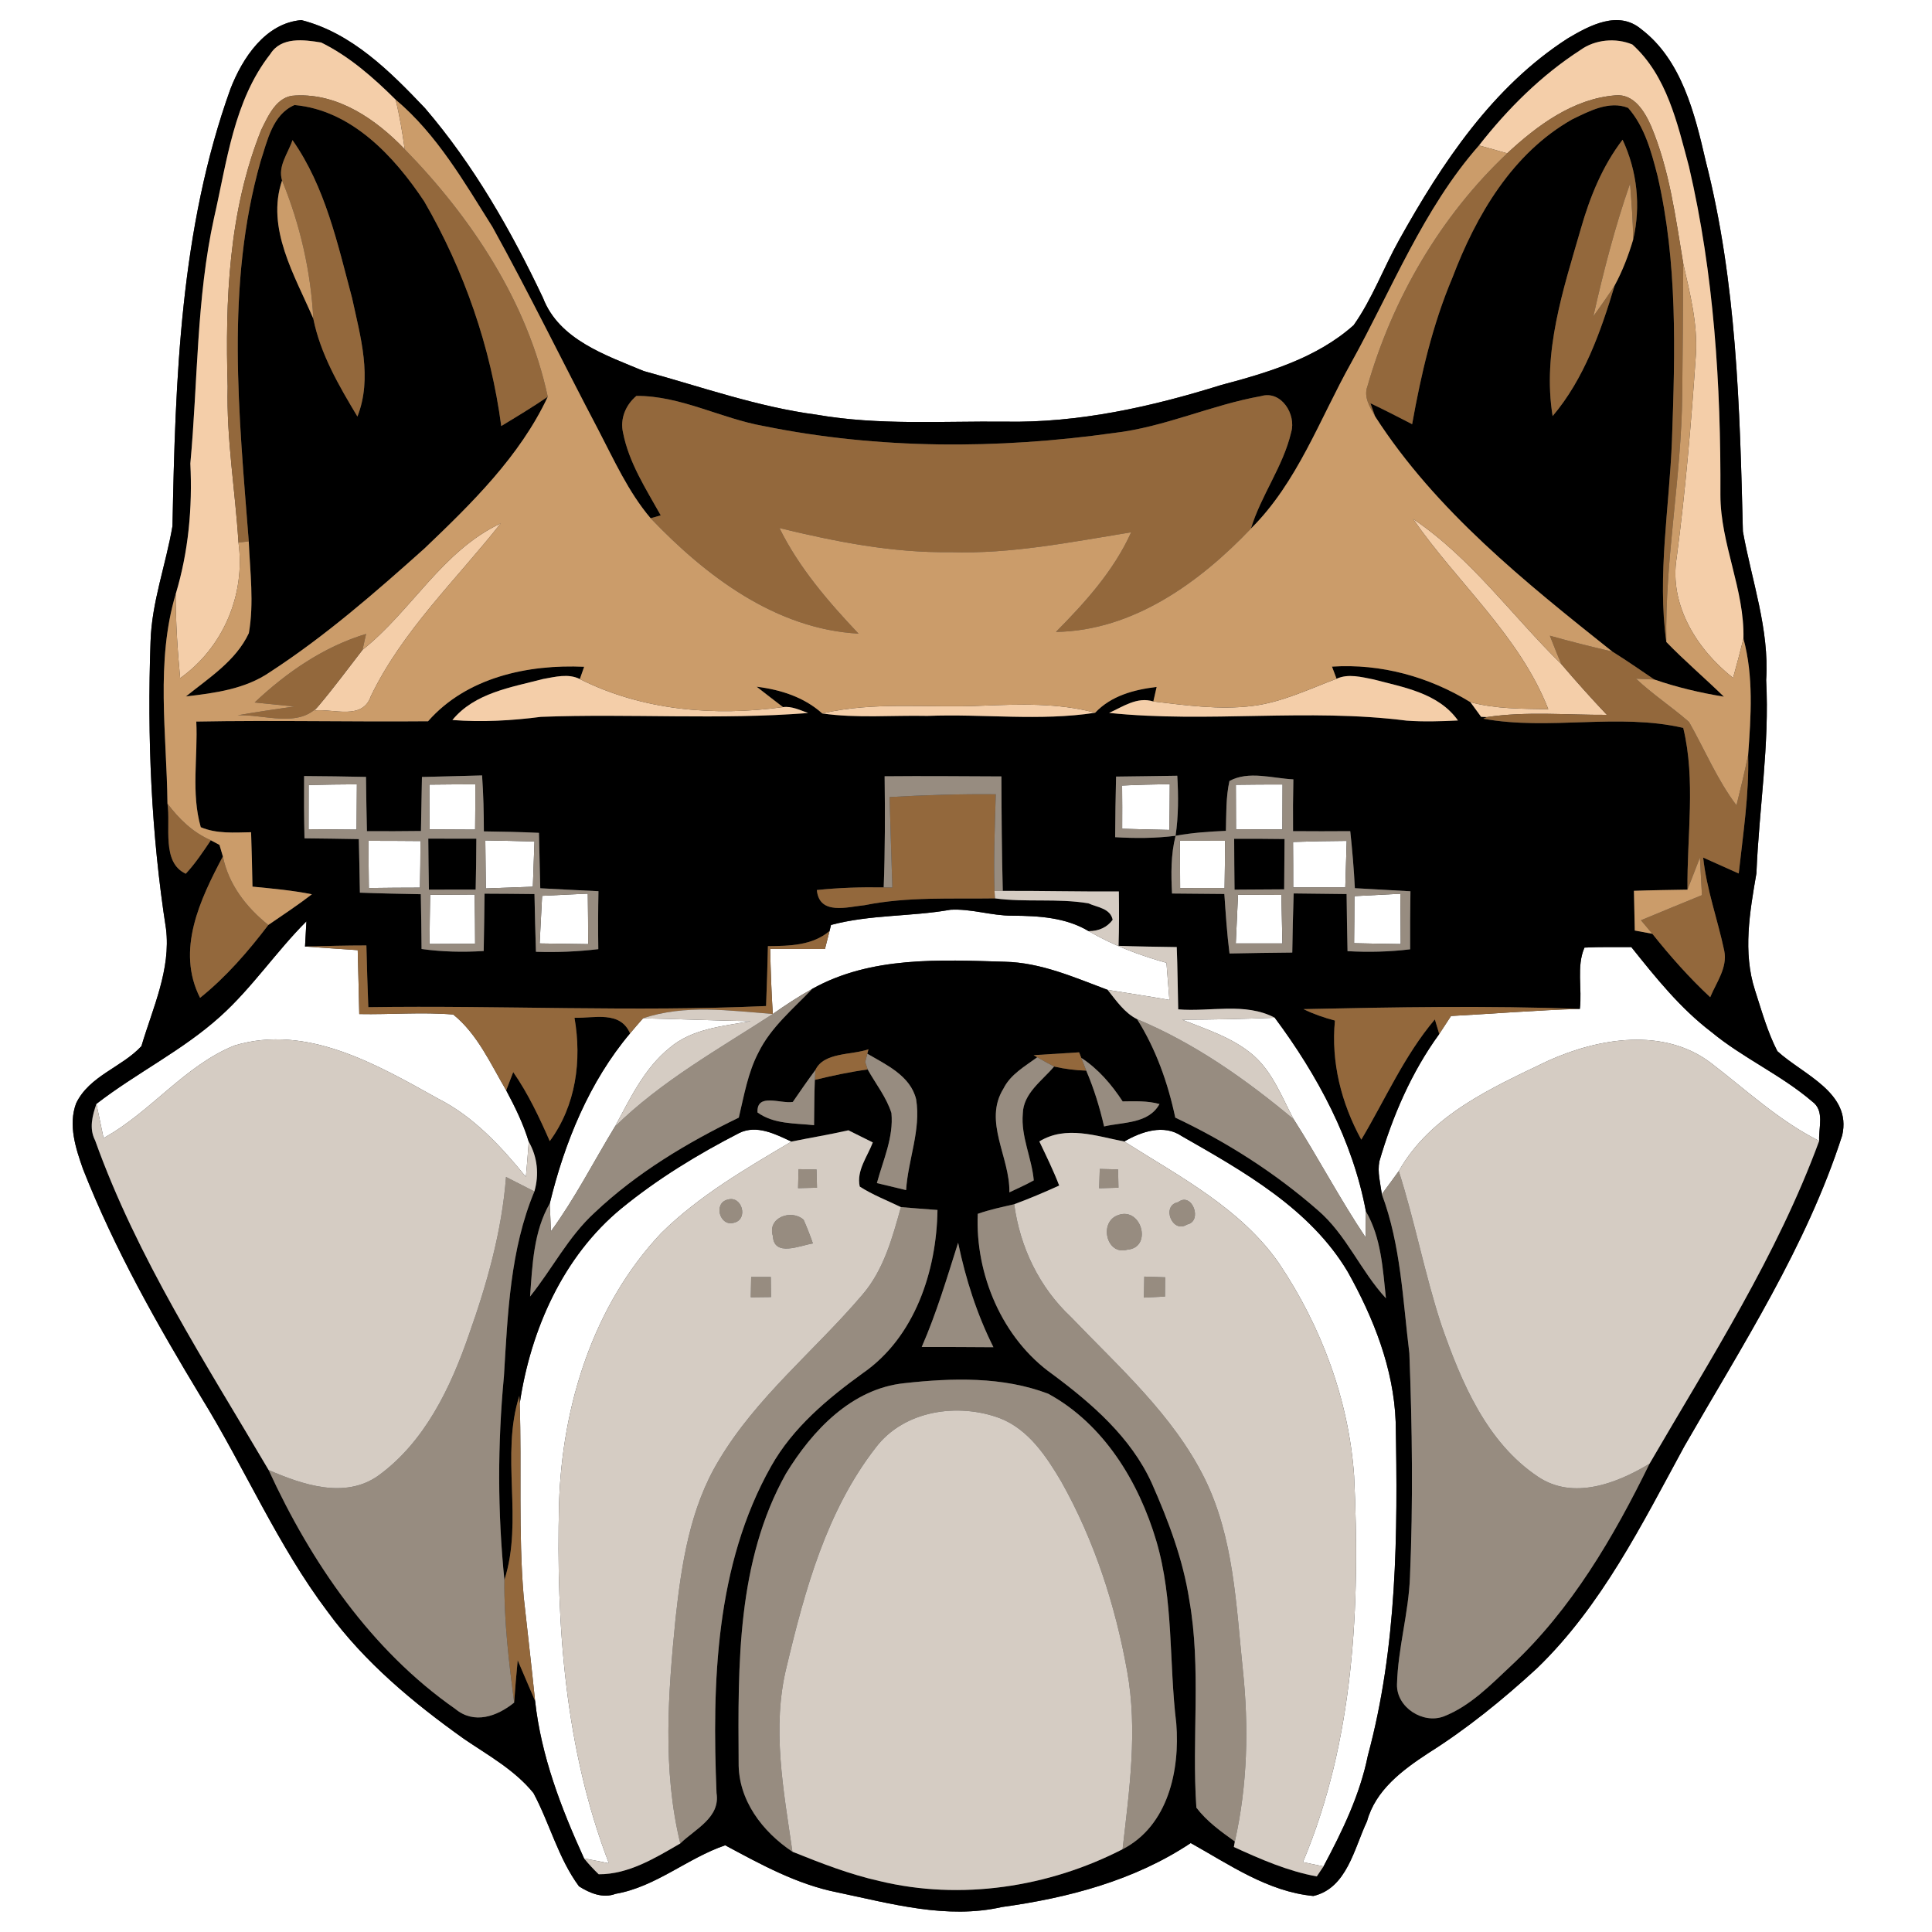 <?xml version="1.0" encoding="UTF-8" ?>
<!DOCTYPE svg PUBLIC "-//W3C//DTD SVG 1.1//EN" "http://www.w3.org/Graphics/SVG/1.1/DTD/svg11.dtd">
<svg width="250pt" height="250pt" viewBox="0 0 250 250" version="1.1" xmlns="http://www.w3.org/2000/svg">
<rect x="0" y="0" width="250" height="250" fill="#333333" stroke="none"/>
<g id="#ffffffff">
<path fill="#ffffff" opacity="1.00" d=" M 0.00 0.00 L 250.00 0.00 L 250.00 250.00 L 0.00 250.00 L 0.00 0.00 M 29.81 11.53 C 23.31 29.62 22.69 49.07 22.32 68.06 C 21.47 73.07 19.63 77.91 19.48 83.03 C 19.04 95.44 19.57 107.91 21.48 120.18 C 22.13 125.44 19.76 130.44 18.30 135.37 C 15.77 138.11 11.56 139.20 9.85 142.77 C 8.80 145.57 9.80 148.61 10.75 151.30 C 14.83 161.66 20.33 171.38 26.08 180.89 C 31.70 190.01 35.92 199.97 42.40 208.56 C 47.17 215.10 53.47 220.33 60.02 225.00 C 63.16 227.14 66.60 229.02 69.03 232.02 C 71.14 235.96 72.23 240.44 74.92 244.09 C 76.31 244.97 78.01 245.69 79.66 245.06 C 84.87 244.16 88.96 240.44 93.84 238.78 C 98.46 241.26 103.13 243.84 108.34 244.87 C 115.30 246.33 122.52 248.39 129.64 246.77 C 138.21 245.59 146.80 243.34 154.08 238.49 C 159.10 241.29 164.06 244.78 169.95 245.34 C 174.30 244.33 175.23 239.17 176.89 235.68 C 177.99 231.64 181.46 229.06 184.78 226.88 C 189.84 223.70 194.49 219.91 198.88 215.88 C 207.26 207.79 212.47 197.23 217.96 187.14 C 225.44 174.11 233.75 161.32 238.38 146.92 C 239.66 141.38 233.29 139.05 229.99 136.02 C 228.71 133.53 227.96 130.81 227.10 128.15 C 225.50 123.23 226.42 117.98 227.28 113.00 C 227.62 104.65 228.99 96.39 228.54 88.00 C 228.97 81.42 226.67 75.15 225.53 68.77 C 225.13 52.72 224.72 36.49 220.72 20.84 C 219.31 14.73 217.61 7.76 212.38 3.78 C 209.41 1.28 205.70 3.29 202.88 4.96 C 193.15 11.22 186.60 21.09 181.07 31.01 C 179.02 34.66 177.58 38.66 175.16 42.08 C 170.39 46.34 164.08 48.21 158.02 49.82 C 148.96 52.65 139.54 54.75 130.00 54.56 C 121.89 54.48 113.69 55.06 105.66 53.66 C 98.01 52.65 90.71 50.04 83.29 48.01 C 78.38 45.96 72.34 43.96 70.26 38.54 C 66.13 29.82 61.29 21.34 54.99 13.99 C 50.48 9.25 45.54 4.27 39.00 2.60 C 34.34 2.99 31.36 7.51 29.81 11.53 Z" />
<path fill="#ffffff" opacity="1.00" d=" M 39.94 101.58 C 42.02 101.53 44.10 101.50 46.18 101.49 C 46.17 103.44 46.16 105.39 46.14 107.35 C 44.07 107.34 42.00 107.32 39.93 107.30 C 39.93 105.39 39.93 103.48 39.94 101.58 Z" />
<path fill="#ffffff" opacity="1.00" d=" M 55.56 101.53 C 57.54 101.51 59.53 101.49 61.51 101.49 C 61.51 103.44 61.50 105.39 61.48 107.35 C 59.52 107.34 57.55 107.33 55.59 107.32 C 55.57 105.39 55.56 103.46 55.56 101.53 Z" />
<path fill="#ffffff" opacity="1.00" d=" M 145.20 101.65 C 147.26 101.55 149.31 101.50 151.37 101.47 C 151.36 103.44 151.35 105.42 151.32 107.39 C 149.28 107.35 147.24 107.30 145.21 107.24 C 145.22 105.38 145.22 103.51 145.20 101.65 Z" />
<path fill="#ffffff" opacity="1.00" d=" M 159.92 101.55 C 161.93 101.52 163.95 101.51 165.96 101.51 C 165.95 103.45 165.94 105.39 165.94 107.33 C 163.94 107.33 161.94 107.32 159.94 107.31 C 159.93 105.39 159.92 103.47 159.92 101.55 Z" />
<path fill="#ffffff" opacity="1.00" d=" M 47.69 108.80 C 49.93 108.80 52.17 108.81 54.41 108.83 C 54.41 110.84 54.38 112.85 54.34 114.86 C 52.14 114.86 49.93 114.88 47.73 114.91 C 47.70 112.87 47.69 110.83 47.69 108.80 Z" />
<path fill="#ffffff" opacity="1.00" d=" M 62.80 108.75 C 64.92 108.78 67.04 108.83 69.16 108.89 C 69.09 110.84 69.02 112.79 68.95 114.74 C 66.92 114.81 64.89 114.88 62.87 114.96 C 62.84 112.89 62.82 110.82 62.80 108.75 Z" />
<path fill="#ffffff" opacity="1.00" d=" M 152.68 108.79 C 154.62 108.79 156.57 108.80 158.52 108.80 C 158.51 110.84 158.50 112.87 158.46 114.91 C 156.54 114.90 154.63 114.90 152.71 114.92 C 152.70 112.88 152.69 110.83 152.68 108.79 Z" />
<path fill="#ffffff" opacity="1.00" d=" M 167.32 108.95 C 169.63 108.87 171.95 108.82 174.26 108.81 C 174.20 110.81 174.14 112.81 174.08 114.81 C 171.83 114.82 169.58 114.83 167.34 114.83 C 167.34 112.87 167.34 110.91 167.32 108.95 Z" />
<path fill="#ffffff" opacity="1.00" d=" M 55.66 115.79 C 57.58 115.77 59.50 115.76 61.42 115.75 C 61.45 117.87 61.48 119.99 61.48 122.12 C 59.51 122.13 57.55 122.14 55.58 122.15 C 55.60 120.03 55.62 117.90 55.66 115.79 Z" />
<path fill="#ffffff" opacity="1.00" d=" M 70.15 115.92 C 72.12 115.82 74.09 115.72 76.06 115.64 C 76.09 117.81 76.11 119.99 76.11 122.17 C 74.02 122.14 71.92 122.11 69.83 122.08 C 69.93 120.02 70.05 117.97 70.15 115.92 Z" />
<path fill="#ffffff" opacity="1.00" d=" M 160.20 115.78 C 162.07 115.78 163.94 115.79 165.81 115.80 C 165.86 117.89 165.90 119.98 165.94 122.08 C 163.93 122.08 161.92 122.09 159.91 122.08 C 160.00 119.98 160.10 117.88 160.20 115.78 Z" />
<path fill="#ffffff" opacity="1.00" d=" M 175.26 115.96 C 177.24 115.85 179.22 115.75 181.20 115.65 C 181.23 117.82 181.25 119.99 181.25 122.16 C 179.24 122.13 177.23 122.10 175.22 122.05 C 175.24 120.02 175.26 117.99 175.26 115.96 Z" />
<path fill="#ffffff" opacity="1.00" d=" M 107.53 119.69 C 112.60 118.33 117.87 118.63 123.00 117.72 C 125.69 117.57 128.29 118.50 130.98 118.49 C 134.36 118.51 137.89 118.70 140.87 120.49 C 144.02 122.32 147.43 123.62 150.94 124.59 C 151.07 126.19 151.19 127.79 151.32 129.39 C 148.66 128.92 145.99 128.53 143.33 128.09 C 139.02 126.48 134.70 124.55 130.02 124.45 C 121.63 124.20 112.68 123.72 105.10 127.96 C 103.34 128.94 101.65 130.05 100.00 131.21 C 99.82 128.40 99.72 125.59 99.66 122.78 C 102.02 122.78 104.39 122.81 106.75 122.80 C 106.90 122.22 107.19 121.06 107.34 120.48 L 107.53 119.69 Z" />
<path fill="#ffffff" opacity="1.00" d=" M 28.51 131.52 C 32.64 127.80 35.73 123.14 39.65 119.22 C 39.61 120.04 39.51 121.67 39.47 122.48 C 41.74 122.65 44.02 122.79 46.29 122.95 C 46.37 125.71 46.42 128.46 46.49 131.22 C 50.54 131.30 54.61 130.94 58.65 131.28 C 61.79 133.81 63.49 137.68 65.50 141.09 C 66.64 143.23 67.72 145.42 68.42 147.74 C 68.31 149.25 68.19 150.77 68.05 152.28 C 64.83 148.35 61.32 144.51 56.72 142.18 C 48.78 137.77 39.76 132.47 30.36 135.28 C 23.85 137.90 19.52 143.91 13.40 147.26 C 13.09 145.78 12.79 144.31 12.48 142.84 C 17.66 138.83 23.63 135.93 28.51 131.52 Z" />
<path fill="#ffffff" opacity="1.00" d=" M 204.43 130.55 C 204.75 127.94 203.97 125.05 205.03 122.62 C 207.05 122.51 209.07 122.57 211.09 122.55 C 214.23 126.48 217.41 130.46 221.44 133.53 C 225.52 136.91 230.47 139.08 234.49 142.53 C 236.15 143.72 235.30 145.93 235.40 147.63 C 230.20 145.03 225.97 141.05 221.40 137.55 C 215.30 132.91 206.88 134.31 200.35 137.25 C 193.11 140.73 185.14 144.21 181.00 151.54 C 180.28 152.54 179.55 153.53 178.81 154.53 C 178.62 153.12 178.22 151.69 178.49 150.28 C 180.20 144.42 182.64 138.75 186.24 133.80 C 186.75 133.03 187.26 132.25 187.76 131.47 C 193.32 131.17 198.86 130.72 204.43 130.55 Z" />
<path fill="#ffffff" opacity="1.00" d=" M 83.21 131.77 C 87.85 131.87 92.49 132.06 97.14 132.14 C 93.53 132.79 89.56 133.10 86.65 135.59 C 83.36 138.24 81.55 142.14 79.58 145.77 C 76.83 150.29 74.42 155.04 71.29 159.33 C 71.25 158.43 71.18 156.63 71.14 155.73 C 73.05 147.85 76.25 139.98 81.53 133.72 C 82.08 133.06 82.64 132.41 83.21 131.77 Z" />
<path fill="#ffffff" opacity="1.00" d=" M 152.97 131.95 C 156.96 131.94 160.96 131.86 164.95 131.69 C 170.49 139.12 175.04 147.59 176.75 156.76 C 176.74 157.60 176.72 159.28 176.71 160.12 C 173.38 155.16 170.61 149.86 167.40 144.83 C 165.89 142.00 164.73 138.85 162.29 136.65 C 159.64 134.31 156.20 133.23 152.97 131.95 Z" />
<path fill="#ffffff" opacity="1.00" d=" M 95.66 146.61 C 97.92 145.50 100.35 146.76 102.41 147.72 C 96.52 151.22 90.47 154.71 85.56 159.56 C 76.75 168.91 72.73 181.90 72.34 194.55 C 71.95 210.26 73.11 226.31 78.79 241.11 C 77.72 240.89 76.65 240.68 75.58 240.48 C 72.62 233.99 70.02 227.23 69.24 220.09 C 68.78 215.61 68.26 211.15 67.77 206.68 C 67.06 198.34 67.52 189.97 67.25 181.62 C 68.66 172.11 72.85 162.58 80.41 156.37 C 85.09 152.54 90.29 149.37 95.66 146.61 Z" />
<path fill="#ffffff" opacity="1.00" d=" M 145.48 147.71 C 147.70 146.43 150.59 145.42 152.93 147.02 C 160.94 151.60 169.52 156.40 174.39 164.56 C 177.73 170.52 180.35 177.11 180.60 184.00 C 180.88 198.46 180.80 213.10 177.00 227.17 C 175.97 232.27 173.69 236.96 171.26 241.51 C 170.59 241.37 169.27 241.10 168.60 240.96 C 175.22 225.22 176.03 207.80 175.22 190.96 C 174.53 181.16 170.98 171.63 165.52 163.50 C 160.58 156.36 152.63 152.25 145.48 147.71 Z" />
</g>
<g id="#000000ff">
<path fill="#000000" opacity="1.00" d=" M 29.81 11.53 C 31.36 7.51 34.34 2.99 39.00 2.60 C 45.54 4.27 50.48 9.25 54.99 13.99 C 61.29 21.34 66.13 29.82 70.26 38.54 C 72.34 43.96 78.38 45.96 83.29 48.01 C 90.71 50.04 98.01 52.65 105.66 53.66 C 113.69 55.06 121.89 54.48 130.00 54.56 C 139.54 54.75 148.96 52.65 158.02 49.82 C 164.08 48.21 170.39 46.34 175.16 42.08 C 177.58 38.66 179.02 34.66 181.07 31.01 C 186.60 21.09 193.15 11.22 202.88 4.96 C 205.70 3.29 209.41 1.28 212.38 3.78 C 217.61 7.76 219.31 14.73 220.72 20.84 C 224.72 36.49 225.13 52.72 225.53 68.77 C 226.67 75.15 228.97 81.42 228.54 88.00 C 228.99 96.39 227.62 104.65 227.28 113.00 C 226.42 117.98 225.50 123.23 227.10 128.15 C 227.96 130.81 228.71 133.53 229.99 136.02 C 233.29 139.05 239.66 141.38 238.38 146.92 C 233.75 161.32 225.44 174.11 217.96 187.14 C 212.47 197.23 207.26 207.79 198.88 215.88 C 194.49 219.91 189.84 223.70 184.78 226.88 C 181.46 229.06 177.99 231.64 176.89 235.68 C 175.23 239.17 174.30 244.33 169.95 245.34 C 164.06 244.78 159.10 241.29 154.08 238.49 C 146.80 243.34 138.21 245.59 129.64 246.77 C 122.52 248.39 115.30 246.33 108.34 244.87 C 103.13 243.84 98.46 241.26 93.84 238.78 C 88.96 240.44 84.87 244.16 79.66 245.06 C 78.01 245.69 76.31 244.97 74.92 244.09 C 72.23 240.44 71.14 235.96 69.03 232.02 C 66.60 229.02 63.16 227.14 60.02 225.00 C 53.47 220.33 47.17 215.10 42.40 208.56 C 35.92 199.97 31.70 190.01 26.08 180.89 C 20.33 171.38 14.83 161.66 10.75 151.30 C 9.80 148.61 8.80 145.57 9.85 142.77 C 11.56 139.20 15.77 138.11 18.30 135.37 C 19.76 130.44 22.13 125.44 21.48 120.18 C 19.57 107.91 19.04 95.44 19.48 83.03 C 19.63 77.91 21.47 73.07 22.32 68.06 C 22.69 49.07 23.31 29.62 29.81 11.53 M 34.98 6.99 C 30.24 13.04 29.37 20.93 27.70 28.18 C 25.40 38.64 25.61 49.38 24.63 59.98 C 24.91 65.70 24.39 71.38 22.74 76.86 C 20.12 85.63 21.57 94.97 21.67 103.98 C 22.11 106.89 20.86 111.60 24.04 113.06 C 25.27 111.74 26.27 110.23 27.28 108.73 C 27.56 108.88 28.12 109.18 28.40 109.33 C 28.51 109.70 28.73 110.45 28.84 110.82 C 25.91 116.36 22.74 122.94 25.89 129.12 C 29.27 126.41 32.11 123.12 34.72 119.69 C 36.62 118.39 38.54 117.12 40.36 115.72 C 37.83 115.21 35.25 114.98 32.67 114.73 C 32.62 112.38 32.58 110.04 32.49 107.69 C 30.31 107.73 28.04 107.91 25.98 107.04 C 24.71 102.62 25.62 97.91 25.40 93.37 C 35.39 93.18 45.39 93.42 55.39 93.33 C 60.39 87.64 68.31 85.95 75.59 86.28 C 75.45 86.68 75.17 87.47 75.03 87.87 C 73.55 87.12 71.82 87.59 70.28 87.86 C 66.13 88.95 61.43 89.65 58.54 93.17 C 62.37 93.47 66.20 93.25 70.00 92.76 C 81.52 92.32 93.09 93.18 104.57 92.26 C 103.52 91.90 102.46 91.35 101.32 91.50 C 100.18 90.62 99.04 89.75 97.91 88.86 C 101.00 89.24 104.04 90.20 106.40 92.32 C 110.90 92.97 115.47 92.54 120.00 92.64 C 127.23 92.35 134.54 93.34 141.71 92.23 C 143.79 90.02 146.75 89.24 149.67 88.89 C 149.56 89.36 149.35 90.30 149.24 90.77 C 147.16 90.12 145.33 91.43 143.52 92.25 C 156.29 93.58 169.24 91.62 182.01 93.25 C 184.22 93.41 186.44 93.34 188.66 93.23 C 186.13 89.67 181.64 88.95 177.71 87.91 C 176.17 87.61 174.46 87.14 172.95 87.83 C 172.80 87.44 172.51 86.65 172.36 86.26 C 178.69 85.85 184.89 87.56 190.27 90.86 C 190.61 91.34 191.31 92.28 191.66 92.76 L 192.41 92.79 L 191.93 93.00 C 200.48 94.56 209.41 92.24 217.81 94.19 C 219.45 100.96 218.28 108.18 218.36 115.12 C 216.05 115.16 213.74 115.19 211.43 115.27 C 211.47 116.98 211.51 118.69 211.54 120.41 C 212.11 120.51 213.24 120.73 213.81 120.83 C 216.12 123.73 218.58 126.51 221.30 129.04 C 222.09 127.13 223.56 125.21 223.12 123.04 C 222.27 119.00 220.83 115.09 220.39 110.97 C 221.92 111.65 223.45 112.35 224.99 113.03 C 225.55 107.93 226.34 102.83 226.21 97.68 C 226.57 92.69 226.93 87.53 225.60 82.64 C 225.76 76.29 222.62 70.39 222.62 64.05 C 222.69 49.80 221.79 35.46 218.55 21.55 C 217.05 15.97 215.70 9.80 211.23 5.76 C 209.10 4.86 206.40 5.10 204.51 6.47 C 199.43 9.75 195.10 14.07 191.38 18.82 C 184.15 27.04 180.11 37.44 174.85 46.93 C 170.77 54.21 167.90 62.41 161.87 68.40 C 163.19 64.06 166.05 60.35 167.08 55.92 C 167.75 53.63 165.80 50.47 163.17 51.26 C 156.71 52.41 150.67 55.28 144.11 56.03 C 129.11 58.14 113.69 58.15 98.82 55.13 C 93.26 54.14 88.07 51.20 82.35 51.23 C 80.97 52.39 80.21 54.18 80.62 55.98 C 81.38 59.88 83.59 63.27 85.50 66.69 C 85.17 66.78 84.52 66.96 84.19 67.06 C 81.30 63.65 79.47 59.55 77.42 55.62 C 72.82 46.88 68.50 38.00 63.72 29.36 C 60.05 23.53 56.53 17.38 51.19 12.89 C 48.32 10.04 45.20 7.29 41.56 5.50 C 39.31 5.13 36.38 4.74 34.98 6.99 M 39.35 100.42 C 39.33 103.11 39.34 105.79 39.40 108.48 C 41.74 108.51 44.08 108.53 46.43 108.58 C 46.49 110.89 46.53 113.20 46.57 115.51 C 49.19 115.61 51.82 115.66 54.45 115.71 C 54.50 118.07 54.53 120.44 54.55 122.80 C 57.21 123.17 59.91 123.23 62.59 123.06 C 62.64 120.58 62.67 118.11 62.70 115.64 C 64.85 115.65 67.01 115.66 69.16 115.69 C 69.21 118.18 69.27 120.67 69.35 123.16 C 72.05 123.25 74.74 123.14 77.42 122.82 C 77.38 120.32 77.39 117.82 77.44 115.32 C 74.93 115.20 72.42 115.08 69.91 114.94 C 69.86 112.55 69.80 110.16 69.74 107.77 C 67.36 107.66 64.99 107.61 62.61 107.58 C 62.61 105.17 62.55 102.75 62.38 100.34 C 59.78 100.42 57.19 100.47 54.60 100.54 C 54.55 102.87 54.52 105.20 54.47 107.53 C 52.14 107.56 49.81 107.57 47.48 107.55 C 47.42 105.21 47.39 102.87 47.36 100.53 C 44.69 100.47 42.02 100.44 39.35 100.42 M 114.47 100.45 C 114.53 105.24 114.53 110.04 114.35 114.83 C 111.46 114.78 108.57 114.87 105.70 115.17 C 106.01 118.48 109.67 117.35 111.89 117.13 C 117.44 116.01 123.13 116.34 128.76 116.25 C 132.76 116.79 136.84 116.22 140.83 116.89 C 141.97 117.41 143.68 117.53 143.98 119.02 C 143.26 119.99 142.22 120.48 140.87 120.49 C 137.89 118.70 134.36 118.51 130.98 118.49 C 128.29 118.50 125.69 117.57 123.00 117.72 C 117.87 118.63 112.60 118.33 107.53 119.69 L 107.34 120.48 C 105.09 122.37 102.15 122.40 99.37 122.43 C 99.31 125.01 99.23 127.60 99.13 130.18 C 81.99 130.95 64.82 130.08 47.66 130.33 C 47.55 127.66 47.48 125.00 47.41 122.34 C 44.76 122.34 42.12 122.41 39.47 122.48 C 39.51 121.67 39.61 120.04 39.65 119.22 C 35.73 123.14 32.64 127.80 28.51 131.52 C 23.63 135.93 17.66 138.83 12.48 142.84 C 11.95 144.37 11.51 146.03 12.31 147.57 C 17.75 162.77 26.62 176.39 34.76 190.22 C 40.25 202.16 48.02 213.53 58.91 221.13 C 61.36 223.17 64.32 222.10 66.53 220.32 C 66.66 218.49 66.81 216.66 66.99 214.84 C 67.75 216.59 68.48 218.35 69.24 220.09 C 70.02 227.23 72.62 233.99 75.58 240.48 C 76.16 241.20 76.80 241.88 77.47 242.53 C 81.34 242.55 84.79 240.42 88.03 238.54 C 89.94 236.68 93.23 235.20 92.72 232.03 C 92.13 217.72 92.57 202.53 99.78 189.74 C 102.60 184.73 107.07 181.00 111.66 177.68 C 118.39 173.02 121.20 164.45 121.31 156.57 C 119.73 156.46 118.15 156.33 116.58 156.20 C 114.79 155.33 112.92 154.62 111.25 153.54 C 110.80 151.46 112.25 149.67 112.94 147.83 C 111.89 147.31 110.83 146.78 109.78 146.26 C 107.34 146.82 104.86 147.22 102.41 147.72 C 100.35 146.76 97.92 145.50 95.66 146.61 C 90.29 149.37 85.09 152.54 80.41 156.37 C 72.85 162.58 68.66 172.11 67.25 181.62 L 67.20 180.63 C 64.74 188.38 67.75 196.69 65.27 204.45 C 64.38 195.69 64.38 186.84 65.21 178.07 C 65.70 170.02 66.00 161.71 69.15 154.17 C 69.78 151.98 69.55 149.72 68.42 147.74 C 67.72 145.42 66.64 143.23 65.50 141.09 C 65.73 140.50 66.18 139.32 66.41 138.73 C 68.34 141.51 69.78 144.57 71.14 147.66 C 74.53 143.04 75.30 137.25 74.34 131.70 C 76.92 131.77 80.25 130.75 81.53 133.72 C 76.25 139.98 73.05 147.85 71.14 155.73 C 69.04 159.35 68.89 163.70 68.59 167.77 C 71.45 164.21 73.53 160.04 76.93 156.93 C 82.37 151.78 88.88 147.88 95.60 144.62 C 96.28 141.77 96.77 138.82 98.14 136.20 C 99.75 132.92 102.63 130.56 105.10 127.96 C 112.68 123.72 121.63 124.20 130.02 124.45 C 134.70 124.55 139.02 126.48 143.33 128.09 C 144.44 129.48 145.50 131.06 147.14 131.88 C 149.59 135.78 151.13 140.13 152.08 144.62 C 158.71 147.75 164.96 151.74 170.49 156.57 C 174.22 159.75 176.05 164.45 179.34 168.00 C 178.93 164.19 178.73 160.15 176.75 156.76 C 175.04 147.59 170.49 139.12 164.95 131.69 C 161.11 129.67 156.60 130.96 152.46 130.61 C 152.39 127.92 152.38 125.23 152.27 122.55 C 149.76 122.51 147.25 122.48 144.74 122.39 C 144.82 120.04 144.81 117.70 144.78 115.35 C 139.77 115.39 134.77 115.26 129.76 115.28 C 129.63 110.34 129.60 105.41 129.58 100.47 C 124.54 100.45 119.51 100.40 114.47 100.45 M 144.42 100.49 C 144.35 103.10 144.32 105.72 144.30 108.33 C 146.90 108.49 149.52 108.48 152.12 108.15 C 152.50 105.58 152.49 102.97 152.34 100.38 C 149.70 100.43 147.06 100.45 144.42 100.49 M 159.09 101.06 C 158.62 103.17 158.69 105.36 158.63 107.51 C 156.45 107.61 154.27 107.75 152.12 108.15 C 151.50 110.59 151.53 113.13 151.66 115.62 C 153.91 115.64 156.17 115.66 158.43 115.68 C 158.61 118.25 158.77 120.83 159.10 123.38 C 161.81 123.32 164.51 123.29 167.22 123.26 C 167.26 120.71 167.31 118.15 167.40 115.61 C 169.68 115.63 171.97 115.66 174.25 115.69 C 174.28 118.15 174.31 120.62 174.37 123.08 C 177.07 123.23 179.78 123.17 182.47 122.84 C 182.46 120.34 182.47 117.83 182.51 115.33 C 180.12 115.19 177.72 115.06 175.32 114.93 C 175.19 112.46 174.99 110.00 174.72 107.55 C 172.25 107.57 169.78 107.57 167.32 107.55 C 167.30 105.31 167.31 103.08 167.36 100.85 C 164.65 100.72 161.57 99.70 159.09 101.06 M 204.43 130.55 C 192.51 130.12 180.58 130.32 168.67 130.58 C 169.97 131.22 171.34 131.69 172.74 132.06 C 172.22 137.45 173.57 142.76 176.15 147.47 C 179.26 142.25 181.71 136.59 185.67 131.91 C 185.81 132.38 186.09 133.33 186.24 133.80 C 182.64 138.75 180.20 144.42 178.49 150.28 C 178.22 151.69 178.62 153.12 178.81 154.53 C 181.27 161.10 181.52 168.21 182.37 175.11 C 182.74 184.74 182.86 194.40 182.45 204.04 C 182.28 208.73 180.89 213.28 180.77 217.97 C 180.70 220.93 184.13 223.13 186.83 222.10 C 190.27 220.75 192.89 218.02 195.54 215.54 C 203.34 208.26 208.80 198.90 213.45 189.40 C 221.35 175.81 229.95 162.47 235.40 147.63 C 235.30 145.93 236.15 143.72 234.49 142.53 C 230.47 139.08 225.52 136.91 221.44 133.53 C 217.41 130.46 214.23 126.48 211.09 122.55 C 209.07 122.57 207.05 122.51 205.03 122.62 C 203.97 125.05 204.75 127.94 204.43 130.55 M 105.51 138.46 C 104.50 139.81 103.55 141.20 102.59 142.59 C 101.02 142.86 97.89 141.36 98.02 143.95 C 100.15 145.49 102.86 145.33 105.34 145.60 C 105.37 143.64 105.36 141.69 105.44 139.74 C 107.70 139.19 109.97 138.70 112.28 138.39 C 113.32 140.26 114.70 141.97 115.35 144.03 C 115.65 147.17 114.27 150.12 113.47 153.09 C 114.73 153.39 115.99 153.69 117.25 154.00 C 117.50 150.06 119.19 146.23 118.55 142.26 C 117.82 139.21 114.69 137.79 112.23 136.35 L 112.38 135.78 C 110.19 136.55 106.61 136.13 105.51 138.46 M 133.75 136.54 L 134.22 136.81 C 132.63 137.98 130.76 139.02 129.85 140.86 C 127.19 145.12 130.72 149.76 130.61 154.29 C 131.67 153.79 132.75 153.31 133.77 152.74 C 133.51 149.83 132.09 147.08 132.35 144.11 C 132.41 141.47 134.85 139.85 136.40 138.01 C 137.76 138.32 139.15 138.50 140.56 138.54 C 141.56 140.87 142.30 143.29 142.87 145.76 C 145.37 145.17 148.61 145.44 150.04 142.86 C 148.48 142.43 146.86 142.50 145.27 142.52 C 143.84 140.34 142.13 138.33 139.92 136.89 L 139.64 136.17 C 137.67 136.29 135.71 136.41 133.75 136.54 M 134.49 147.70 C 135.39 149.58 136.31 151.46 137.06 153.41 C 135.14 154.28 133.21 155.10 131.24 155.83 C 129.65 156.19 128.05 156.53 126.52 157.07 C 126.18 164.89 129.68 173.22 136.18 177.82 C 141.29 181.62 146.33 185.98 149.03 191.90 C 151.17 196.74 153.08 201.76 153.89 207.01 C 155.47 215.90 154.19 224.97 154.81 233.91 C 156.16 235.69 157.99 237.00 159.79 238.29 L 159.66 239.00 C 163.11 240.58 166.63 242.12 170.39 242.81 C 170.61 242.48 171.04 241.84 171.26 241.51 C 173.69 236.96 175.97 232.27 177.00 227.17 C 180.80 213.10 180.88 198.46 180.60 184.00 C 180.35 177.11 177.73 170.52 174.39 164.56 C 169.52 156.40 160.94 151.60 152.93 147.02 C 150.59 145.42 147.70 146.43 145.48 147.71 C 141.84 147.01 137.95 145.59 134.49 147.70 M 119.27 174.30 C 122.36 174.30 125.45 174.30 128.55 174.33 C 126.41 170.06 124.95 165.49 123.98 160.81 C 122.54 165.35 121.18 169.93 119.27 174.30 M 101.70 190.69 C 95.34 202.03 95.50 215.44 95.58 228.05 C 95.51 232.92 98.65 237.02 102.54 239.61 C 106.22 241.09 109.93 242.54 113.82 243.41 C 124.33 245.95 135.70 244.21 145.26 239.29 C 151.15 236.26 152.70 229.08 152.21 223.01 C 151.25 215.15 151.89 207.09 149.63 199.41 C 147.36 191.75 142.82 184.26 135.64 180.35 C 129.76 178.11 123.21 178.30 117.05 178.98 C 110.19 179.68 105.10 185.12 101.70 190.69 Z" />
<path fill="#000000" opacity="1.00" d=" M 33.71 20.91 C 34.59 18.25 35.24 14.83 38.11 13.59 C 45.49 14.25 51.03 20.24 54.90 26.07 C 60.06 34.97 63.51 44.93 64.86 55.13 C 66.89 53.90 68.92 52.68 70.88 51.34 C 67.26 59.06 61.03 65.14 54.95 70.95 C 48.58 76.65 42.11 82.30 34.93 86.97 C 31.73 89.17 27.82 89.68 24.06 90.12 C 27.04 87.71 30.52 85.52 32.20 81.93 C 32.89 78.01 32.35 74.00 32.19 70.05 C 30.92 53.71 29.16 36.93 33.71 20.91 M 36.50 23.35 C 34.39 29.55 38.16 35.67 40.54 41.23 C 41.46 45.81 43.87 49.94 46.25 53.90 C 48.22 48.90 46.64 43.57 45.56 38.57 C 43.68 31.53 42.10 24.19 37.85 18.13 C 37.30 19.80 35.92 21.50 36.50 23.35 Z" />
<path fill="#000000" opacity="1.00" d=" M 203.45 15.44 C 205.63 14.39 208.23 12.98 210.68 13.96 C 212.83 16.41 213.69 19.66 214.48 22.74 C 217.09 33.96 216.76 45.56 216.35 56.98 C 216.02 65.67 214.43 74.39 215.62 83.07 C 218.00 85.53 220.62 87.75 223.07 90.15 C 220.01 89.65 216.99 88.94 214.07 87.93 C 212.26 86.71 210.48 85.46 208.63 84.31 C 197.38 75.35 185.82 66.12 177.95 53.90 C 177.80 53.47 177.49 52.61 177.33 52.18 C 179.15 53.04 180.94 53.97 182.73 54.89 C 183.88 48.44 185.37 42.02 187.93 35.96 C 191.00 27.87 195.70 19.82 203.45 15.44 M 204.56 29.60 C 202.29 37.45 199.56 45.56 200.91 53.84 C 204.97 49.05 207.15 42.89 208.93 36.95 C 209.95 35.07 210.72 33.06 211.33 31.00 C 212.34 26.65 211.85 22.13 209.96 18.08 C 207.35 21.49 205.73 25.50 204.56 29.60 Z" />
<path fill="#000000" opacity="1.00" d=" M 55.42 108.52 C 57.49 108.52 59.57 108.52 61.64 108.53 C 61.63 110.73 61.60 112.92 61.55 115.11 C 59.53 115.12 57.52 115.12 55.50 115.12 C 55.46 112.92 55.44 110.72 55.42 108.52 Z" />
<path fill="#000000" opacity="1.00" d=" M 159.70 108.54 C 161.87 108.53 164.05 108.54 166.22 108.57 C 166.21 110.74 166.19 112.91 166.17 115.08 C 164.03 115.09 161.89 115.11 159.75 115.12 C 159.72 112.93 159.71 110.73 159.70 108.54 Z" />
</g>
<g id="#f4cea9ff">
<path fill="#f4cea9" opacity="1.00" d=" M 34.98 6.99 C 36.38 4.74 39.31 5.13 41.56 5.50 C 45.20 7.29 48.32 10.04 51.19 12.89 C 51.72 15.00 52.07 17.16 52.37 19.31 C 48.69 15.48 43.80 12.07 38.25 12.36 C 35.81 12.38 34.71 14.98 33.79 16.84 C 29.59 27.35 29.13 38.84 29.46 50.02 C 29.29 56.79 30.44 63.47 30.86 70.21 C 31.78 76.96 28.87 83.80 23.31 87.75 C 22.97 84.13 22.73 80.50 22.74 76.86 C 24.39 71.38 24.91 65.70 24.63 59.98 C 25.61 49.38 25.40 38.64 27.70 28.18 C 29.37 20.93 30.24 13.04 34.98 6.99 Z" />
<path fill="#f4cea9" opacity="1.00" d=" M 204.51 6.47 C 206.40 5.10 209.10 4.86 211.23 5.76 C 215.70 9.80 217.05 15.97 218.55 21.55 C 221.79 35.46 222.69 49.80 222.62 64.05 C 222.62 70.39 225.76 76.29 225.60 82.64 C 225.18 84.34 224.73 86.03 224.26 87.72 C 219.60 84.06 215.96 78.30 216.96 72.16 C 218.11 63.43 218.85 54.66 219.45 45.88 C 219.69 41.87 218.68 37.96 217.81 34.09 C 216.81 28.10 216.03 21.98 213.66 16.34 C 212.83 14.45 211.44 12.11 209.04 12.34 C 203.57 12.77 198.92 16.23 195.03 19.84 C 193.82 19.49 192.60 19.15 191.38 18.82 C 195.10 14.07 199.43 9.75 204.51 6.47 Z" />
<path fill="#f4cea9" opacity="1.00" d=" M 182.85 67.15 C 190.37 72.20 195.65 79.68 202.05 85.95 C 203.95 88.18 205.91 90.37 207.93 92.50 C 202.76 92.53 197.55 92.02 192.41 92.79 L 191.66 92.76 C 191.31 92.28 190.61 91.34 190.27 90.86 C 193.55 91.75 196.97 91.71 200.35 91.77 C 196.60 82.22 188.58 75.43 182.85 67.15 Z" />
<path fill="#f4cea9" opacity="1.00" d=" M 46.91 84.09 C 53.26 79.04 57.25 71.25 64.79 67.73 C 59.02 75.04 52.09 81.59 47.99 90.08 C 46.92 93.23 43.20 91.69 40.72 91.93 L 41.28 91.27 C 43.24 88.94 45.05 86.49 46.91 84.09 Z" />
<path fill="#f4cea9" opacity="1.00" d=" M 70.28 87.86 C 71.82 87.59 73.55 87.12 75.03 87.87 C 83.13 91.94 92.43 92.72 101.32 91.50 C 102.46 91.35 103.52 91.90 104.57 92.26 C 93.09 93.18 81.52 92.32 70.00 92.76 C 66.20 93.25 62.37 93.47 58.54 93.17 C 61.43 89.65 66.13 88.95 70.28 87.86 Z" />
<path fill="#f4cea9" opacity="1.00" d=" M 162.06 91.35 C 165.88 90.88 169.38 89.17 172.95 87.83 C 174.46 87.14 176.17 87.61 177.71 87.91 C 181.64 88.95 186.13 89.67 188.66 93.23 C 186.44 93.34 184.22 93.41 182.01 93.25 C 169.24 91.62 156.29 93.58 143.52 92.25 C 145.33 91.43 147.16 90.12 149.24 90.77 C 153.49 91.27 157.78 91.88 162.06 91.35 Z" />
<path fill="#f4cea9" opacity="1.00" d=" M 106.40 92.32 C 113.15 90.74 120.12 91.63 126.98 91.32 C 131.90 91.13 136.90 90.93 141.71 92.23 C 134.54 93.34 127.23 92.35 120.00 92.64 C 115.47 92.54 110.90 92.97 106.40 92.32 Z" />
</g>
<g id="#93683cff">
<path fill="#93683c" opacity="1.00" d=" M 33.79 16.84 C 34.71 14.98 35.81 12.38 38.25 12.36 C 43.80 12.07 48.69 15.48 52.37 19.31 C 61.05 28.20 68.25 39.09 70.88 51.34 C 68.92 52.68 66.89 53.90 64.86 55.13 C 63.51 44.93 60.06 34.97 54.90 26.07 C 51.03 20.24 45.49 14.25 38.11 13.59 C 35.24 14.83 34.59 18.25 33.71 20.91 C 29.16 36.93 30.92 53.71 32.19 70.05 L 30.86 70.21 C 30.44 63.47 29.29 56.79 29.46 50.02 C 29.13 38.84 29.59 27.35 33.79 16.84 Z" />
<path fill="#93683c" opacity="1.00" d=" M 195.03 19.84 C 198.92 16.23 203.57 12.77 209.04 12.34 C 211.44 12.11 212.83 14.45 213.66 16.34 C 216.03 21.98 216.81 28.10 217.81 34.09 C 217.79 39.74 217.74 45.39 217.68 51.04 C 217.58 61.76 215.43 72.34 215.62 83.07 C 214.43 74.39 216.02 65.67 216.35 56.98 C 216.76 45.56 217.09 33.96 214.48 22.74 C 213.69 19.66 212.83 16.41 210.68 13.96 C 208.23 12.98 205.63 14.39 203.45 15.44 C 195.70 19.82 191.00 27.87 187.93 35.96 C 185.37 42.02 183.88 48.44 182.73 54.89 C 180.94 53.97 179.15 53.04 177.33 52.18 C 177.49 52.61 177.80 53.47 177.95 53.90 C 177.29 52.71 176.41 51.39 176.95 49.97 C 180.22 38.59 186.39 27.99 195.03 19.84 Z" />
<path fill="#93683c" opacity="1.00" d=" M 36.50 23.35 C 35.92 21.50 37.30 19.80 37.85 18.13 C 42.10 24.19 43.68 31.53 45.56 38.57 C 46.64 43.57 48.22 48.90 46.25 53.90 C 43.87 49.94 41.46 45.81 40.54 41.23 C 40.22 35.08 38.83 29.05 36.50 23.35 Z" />
<path fill="#93683c" opacity="1.00" d=" M 204.56 29.60 C 205.73 25.50 207.35 21.49 209.96 18.08 C 211.85 22.13 212.34 26.65 211.33 31.00 C 211.31 28.58 211.11 26.16 210.93 23.75 C 208.97 29.36 207.49 35.13 206.18 40.93 C 207.11 39.62 208.05 38.31 208.93 36.95 C 207.15 42.89 204.97 49.05 200.91 53.84 C 199.56 45.56 202.29 37.45 204.56 29.60 Z" />
<path fill="#93683c" opacity="1.00" d=" M 82.35 51.23 C 88.07 51.20 93.26 54.14 98.82 55.13 C 113.69 58.15 129.11 58.14 144.11 56.03 C 150.67 55.28 156.71 52.41 163.17 51.26 C 165.80 50.47 167.75 53.63 167.08 55.92 C 166.05 60.35 163.19 64.06 161.87 68.40 C 155.25 75.35 146.62 81.62 136.64 81.77 C 140.44 77.93 144.12 73.86 146.37 68.88 C 138.63 70.13 130.88 71.71 123.00 71.45 C 115.50 71.56 108.11 70.09 100.86 68.33 C 103.40 73.48 107.17 77.84 111.09 81.99 C 100.39 81.41 91.32 74.53 84.19 67.06 C 84.52 66.96 85.17 66.78 85.50 66.69 C 83.59 63.27 81.38 59.88 80.62 55.98 C 80.21 54.18 80.97 52.39 82.35 51.23 Z" />
<path fill="#93683c" opacity="1.00" d=" M 32.95 90.90 C 37.09 87.00 41.88 83.69 47.37 82.03 C 47.25 82.54 47.02 83.57 46.91 84.09 C 45.05 86.49 43.24 88.94 41.28 91.27 C 38.71 94.29 34.17 92.40 30.75 92.56 C 33.19 92.13 35.64 91.77 38.09 91.42 C 36.38 91.24 34.66 91.07 32.95 90.90 Z" />
<path fill="#93683c" opacity="1.00" d=" M 200.55 82.26 C 203.23 83.01 205.92 83.69 208.63 84.31 C 210.48 85.46 212.26 86.71 214.07 87.93 C 213.48 87.90 212.29 87.85 211.70 87.82 C 213.85 89.85 216.34 91.48 218.56 93.42 C 220.60 97.02 222.19 100.88 224.70 104.21 C 225.23 102.04 225.77 99.87 226.21 97.68 C 226.34 102.83 225.55 107.93 224.99 113.03 C 223.45 112.35 221.92 111.65 220.39 110.97 C 220.83 115.09 222.27 119.00 223.12 123.04 C 223.56 125.21 222.09 127.13 221.30 129.04 C 218.58 126.51 216.12 123.73 213.81 120.83 C 213.32 120.25 212.83 119.66 212.34 119.08 C 214.97 117.99 217.60 116.90 220.23 115.83 C 220.14 114.21 220.05 112.59 219.97 110.97 C 219.43 112.35 218.89 113.74 218.36 115.12 C 218.28 108.18 219.45 100.96 217.81 94.19 C 209.41 92.24 200.48 94.56 191.93 93.00 L 192.41 92.79 C 197.55 92.02 202.76 92.53 207.93 92.50 C 205.91 90.37 203.95 88.18 202.05 85.95 C 201.51 84.73 201.04 83.49 200.55 82.26 Z" />
<path fill="#93683c" opacity="1.00" d=" M 115.11 103.14 C 119.68 102.88 124.27 102.73 128.85 102.78 C 128.74 106.94 128.55 111.11 128.69 115.28 L 128.76 116.25 C 123.13 116.34 117.44 116.01 111.89 117.13 C 109.67 117.35 106.01 118.48 105.70 115.17 C 108.57 114.87 111.46 114.78 114.35 114.83 L 115.47 114.84 C 115.35 110.94 115.22 107.04 115.11 103.14 Z" />
<path fill="#93683c" opacity="1.00" d=" M 21.67 103.98 C 23.15 105.97 24.98 107.73 27.28 108.73 C 26.27 110.23 25.27 111.74 24.04 113.06 C 20.86 111.60 22.11 106.89 21.67 103.98 Z" />
<path fill="#93683c" opacity="1.00" d=" M 25.89 129.12 C 22.74 122.94 25.91 116.36 28.84 110.82 C 29.58 114.46 31.87 117.41 34.72 119.69 C 32.11 123.12 29.27 126.41 25.89 129.12 Z" />
<path fill="#93683c" opacity="1.00" d=" M 99.37 122.43 C 102.15 122.40 105.09 122.37 107.34 120.48 C 107.19 121.06 106.90 122.22 106.75 122.80 C 104.39 122.81 102.02 122.78 99.66 122.78 C 99.72 125.59 99.82 128.40 100.00 131.21 C 94.43 130.78 88.62 129.94 83.21 131.77 C 82.64 132.41 82.08 133.06 81.53 133.72 C 80.25 130.75 76.92 131.77 74.34 131.70 C 75.30 137.25 74.53 143.04 71.14 147.66 C 69.78 144.57 68.34 141.51 66.41 138.73 C 66.18 139.32 65.73 140.50 65.50 141.09 C 63.49 137.68 61.79 133.81 58.65 131.28 C 54.61 130.94 50.54 131.30 46.49 131.22 C 46.42 128.46 46.37 125.71 46.29 122.95 C 44.02 122.79 41.74 122.65 39.47 122.48 C 42.12 122.41 44.76 122.34 47.41 122.34 C 47.48 125.00 47.55 127.66 47.66 130.33 C 64.82 130.08 81.99 130.95 99.13 130.18 C 99.23 127.60 99.31 125.01 99.37 122.43 Z" />
<path fill="#93683c" opacity="1.00" d=" M 168.67 130.58 C 180.58 130.32 192.51 130.12 204.43 130.55 C 198.86 130.72 193.32 131.17 187.76 131.47 C 187.26 132.25 186.75 133.03 186.24 133.80 C 186.09 133.33 185.81 132.38 185.67 131.91 C 181.71 136.59 179.26 142.25 176.15 147.47 C 173.57 142.76 172.22 137.45 172.74 132.06 C 171.34 131.69 169.97 131.22 168.67 130.58 Z" />
<path fill="#93683c" opacity="1.00" d=" M 105.51 138.46 C 106.61 136.13 110.19 136.55 112.38 135.78 L 112.23 136.35 C 112.16 136.62 112.02 137.15 111.96 137.42 C 112.04 137.66 112.20 138.15 112.28 138.39 C 109.97 138.70 107.70 139.19 105.44 139.74 C 105.46 139.42 105.50 138.78 105.51 138.46 Z" />
<path fill="#93683c" opacity="1.00" d=" M 133.75 136.54 C 135.71 136.41 137.67 136.29 139.64 136.17 L 139.92 136.89 C 140.08 137.30 140.40 138.13 140.56 138.54 C 139.15 138.50 137.76 138.32 136.40 138.01 C 135.66 137.63 134.94 137.22 134.22 136.81 L 133.75 136.54 Z" />
<path fill="#93683c" opacity="1.00" d=" M 67.20 180.63 L 67.25 181.62 C 67.52 189.97 67.06 198.34 67.77 206.68 C 68.26 211.15 68.78 215.61 69.24 220.09 C 68.48 218.35 67.75 216.59 66.99 214.84 C 66.81 216.66 66.66 218.49 66.53 220.32 C 65.85 215.06 65.21 209.77 65.27 204.45 C 67.75 196.69 64.74 188.38 67.20 180.63 Z" />
</g>
<g id="#cb9c6aff">
<path fill="#cb9c6a" opacity="1.00" d=" M 51.19 12.89 C 56.53 17.38 60.05 23.53 63.72 29.36 C 68.50 38.00 72.82 46.88 77.42 55.62 C 79.47 59.55 81.30 63.65 84.19 67.06 C 91.32 74.53 100.39 81.41 111.09 81.99 C 107.17 77.84 103.40 73.48 100.86 68.33 C 108.11 70.09 115.50 71.56 123.00 71.45 C 130.88 71.71 138.63 70.13 146.37 68.88 C 144.12 73.86 140.44 77.93 136.64 81.77 C 146.62 81.62 155.25 75.35 161.87 68.40 C 167.90 62.41 170.77 54.21 174.85 46.93 C 180.11 37.44 184.15 27.04 191.38 18.82 C 192.60 19.15 193.82 19.49 195.03 19.84 C 186.39 27.99 180.22 38.59 176.95 49.97 C 176.41 51.39 177.29 52.71 177.95 53.90 C 185.82 66.12 197.38 75.35 208.63 84.31 C 205.92 83.69 203.23 83.01 200.55 82.26 C 201.04 83.49 201.51 84.73 202.05 85.95 C 195.65 79.68 190.37 72.20 182.85 67.15 C 188.58 75.43 196.60 82.22 200.35 91.77 C 196.97 91.71 193.55 91.75 190.27 90.86 C 184.89 87.56 178.69 85.85 172.36 86.26 C 172.51 86.65 172.80 87.44 172.95 87.83 C 169.38 89.17 165.88 90.88 162.06 91.35 C 157.78 91.88 153.49 91.27 149.24 90.77 C 149.35 90.30 149.56 89.36 149.67 88.89 C 146.75 89.24 143.79 90.02 141.71 92.23 C 136.90 90.93 131.90 91.13 126.98 91.32 C 120.12 91.63 113.15 90.74 106.40 92.32 C 104.04 90.20 101.00 89.24 97.91 88.86 C 99.04 89.75 100.18 90.62 101.32 91.50 C 92.43 92.72 83.13 91.94 75.03 87.87 C 75.17 87.47 75.45 86.68 75.59 86.28 C 68.31 85.95 60.39 87.64 55.39 93.33 C 45.39 93.42 35.39 93.18 25.40 93.37 C 25.62 97.91 24.71 102.62 25.98 107.04 C 28.04 107.91 30.31 107.73 32.49 107.69 C 32.58 110.04 32.62 112.38 32.67 114.73 C 35.25 114.98 37.83 115.21 40.36 115.72 C 38.54 117.12 36.62 118.39 34.72 119.69 C 31.87 117.41 29.58 114.46 28.84 110.82 C 28.73 110.45 28.51 109.70 28.40 109.33 C 28.12 109.18 27.56 108.88 27.28 108.73 C 24.98 107.73 23.15 105.97 21.67 103.98 C 21.57 94.97 20.12 85.63 22.74 76.86 C 22.73 80.50 22.97 84.13 23.31 87.75 C 28.87 83.80 31.78 76.96 30.86 70.21 L 32.19 70.05 C 32.35 74.00 32.89 78.01 32.20 81.93 C 30.52 85.52 27.04 87.71 24.06 90.12 C 27.82 89.68 31.73 89.17 34.93 86.97 C 42.11 82.30 48.58 76.65 54.95 70.95 C 61.03 65.14 67.26 59.06 70.88 51.34 C 68.25 39.09 61.05 28.20 52.37 19.31 C 52.07 17.16 51.72 15.00 51.19 12.89 M 46.91 84.09 C 47.02 83.57 47.25 82.54 47.37 82.03 C 41.88 83.69 37.09 87.00 32.95 90.90 C 34.66 91.07 36.38 91.24 38.09 91.42 C 35.64 91.77 33.19 92.13 30.75 92.56 C 34.17 92.40 38.71 94.29 41.28 91.27 L 40.72 91.93 C 43.20 91.69 46.92 93.23 47.99 90.08 C 52.09 81.59 59.02 75.04 64.79 67.73 C 57.25 71.25 53.26 79.04 46.91 84.09 Z" />
<path fill="#cb9c6a" opacity="1.00" d=" M 36.50 23.35 C 38.83 29.05 40.22 35.08 40.54 41.23 C 38.16 35.67 34.39 29.55 36.50 23.35 Z" />
<path fill="#cb9c6a" opacity="1.00" d=" M 206.18 40.93 C 207.49 35.13 208.97 29.36 210.93 23.75 C 211.11 26.16 211.31 28.58 211.33 31.00 C 210.72 33.06 209.95 35.07 208.93 36.95 C 208.05 38.31 207.11 39.62 206.18 40.93 Z" />
<path fill="#cb9c6a" opacity="1.00" d=" M 217.81 34.09 C 218.68 37.96 219.69 41.87 219.45 45.88 C 218.85 54.66 218.11 63.43 216.96 72.16 C 215.96 78.30 219.60 84.06 224.26 87.72 C 224.73 86.03 225.18 84.34 225.60 82.64 C 226.93 87.53 226.57 92.69 226.21 97.68 C 225.77 99.87 225.23 102.04 224.70 104.21 C 222.19 100.88 220.60 97.02 218.56 93.42 C 216.34 91.48 213.85 89.85 211.70 87.82 C 212.29 87.85 213.48 87.90 214.07 87.93 C 216.99 88.94 220.01 89.65 223.07 90.15 C 220.62 87.75 218.00 85.53 215.62 83.07 C 215.43 72.34 217.58 61.76 217.68 51.04 C 217.74 45.39 217.79 39.74 217.81 34.09 Z" />
<path fill="#cb9c6a" opacity="1.00" d=" M 218.36 115.12 C 218.89 113.74 219.43 112.35 219.97 110.97 C 220.05 112.59 220.14 114.21 220.23 115.83 C 217.60 116.90 214.97 117.99 212.34 119.08 C 212.83 119.66 213.32 120.25 213.81 120.83 C 213.24 120.73 212.11 120.51 211.54 120.41 C 211.51 118.69 211.47 116.98 211.43 115.27 C 213.74 115.19 216.05 115.16 218.36 115.12 Z" />
</g>
<g id="#978c80ff">
<path fill="#978c80" opacity="1.00" d=" M 39.35 100.42 C 42.02 100.44 44.69 100.47 47.36 100.53 C 47.39 102.87 47.42 105.21 47.48 107.55 C 49.81 107.57 52.14 107.56 54.47 107.53 C 54.52 105.20 54.55 102.87 54.60 100.54 C 57.19 100.47 59.78 100.42 62.38 100.34 C 62.55 102.75 62.61 105.17 62.61 107.58 C 64.99 107.61 67.36 107.66 69.74 107.77 C 69.80 110.16 69.86 112.55 69.91 114.94 C 72.42 115.08 74.93 115.20 77.44 115.32 C 77.39 117.82 77.38 120.32 77.42 122.82 C 74.74 123.14 72.05 123.25 69.35 123.16 C 69.27 120.67 69.21 118.18 69.16 115.69 C 67.01 115.66 64.85 115.65 62.70 115.64 C 62.67 118.11 62.64 120.58 62.59 123.06 C 59.91 123.23 57.21 123.17 54.55 122.80 C 54.53 120.44 54.50 118.07 54.45 115.71 C 51.82 115.66 49.19 115.61 46.57 115.51 C 46.53 113.20 46.49 110.89 46.43 108.58 C 44.08 108.53 41.74 108.51 39.40 108.48 C 39.34 105.79 39.33 103.11 39.35 100.42 M 39.94 101.58 C 39.93 103.48 39.93 105.39 39.93 107.30 C 42.00 107.32 44.07 107.34 46.14 107.35 C 46.16 105.39 46.17 103.44 46.18 101.49 C 44.10 101.50 42.02 101.53 39.94 101.58 M 55.56 101.53 C 55.56 103.46 55.57 105.39 55.59 107.32 C 57.55 107.33 59.52 107.34 61.48 107.35 C 61.50 105.39 61.51 103.44 61.51 101.49 C 59.53 101.49 57.54 101.51 55.56 101.53 M 47.69 108.80 C 47.69 110.83 47.70 112.87 47.73 114.91 C 49.93 114.88 52.14 114.86 54.34 114.86 C 54.38 112.85 54.41 110.84 54.41 108.83 C 52.17 108.81 49.93 108.80 47.69 108.80 M 55.42 108.52 C 55.44 110.72 55.46 112.92 55.50 115.12 C 57.52 115.12 59.53 115.12 61.55 115.11 C 61.60 112.92 61.63 110.73 61.64 108.53 C 59.57 108.52 57.49 108.52 55.42 108.52 M 62.80 108.75 C 62.82 110.82 62.84 112.89 62.87 114.96 C 64.89 114.88 66.92 114.81 68.95 114.74 C 69.02 112.79 69.09 110.84 69.16 108.89 C 67.04 108.83 64.92 108.78 62.80 108.75 M 55.66 115.79 C 55.62 117.90 55.60 120.03 55.58 122.15 C 57.55 122.14 59.51 122.13 61.48 122.12 C 61.48 119.99 61.45 117.87 61.42 115.75 C 59.50 115.76 57.58 115.77 55.66 115.79 M 70.15 115.92 C 70.05 117.97 69.93 120.02 69.83 122.08 C 71.92 122.11 74.02 122.14 76.11 122.17 C 76.11 119.99 76.09 117.81 76.06 115.64 C 74.09 115.72 72.12 115.82 70.15 115.92 Z" />
<path fill="#978c80" opacity="1.00" d=" M 114.47 100.45 C 119.51 100.40 124.54 100.45 129.58 100.47 C 129.60 105.41 129.63 110.34 129.76 115.28 L 128.69 115.28 C 128.55 111.11 128.74 106.94 128.85 102.78 C 124.27 102.73 119.68 102.88 115.11 103.14 C 115.22 107.04 115.35 110.94 115.47 114.84 L 114.35 114.83 C 114.53 110.04 114.53 105.24 114.47 100.45 Z" />
<path fill="#978c80" opacity="1.00" d=" M 144.42 100.49 C 147.06 100.45 149.70 100.43 152.34 100.38 C 152.49 102.97 152.50 105.58 152.12 108.15 C 149.52 108.48 146.90 108.49 144.30 108.33 C 144.32 105.72 144.35 103.10 144.42 100.49 M 145.20 101.65 C 145.22 103.51 145.22 105.38 145.21 107.24 C 147.24 107.30 149.28 107.35 151.32 107.39 C 151.35 105.42 151.36 103.44 151.37 101.47 C 149.31 101.50 147.26 101.55 145.20 101.65 Z" />
<path fill="#978c80" opacity="1.00" d=" M 159.09 101.06 C 161.57 99.70 164.65 100.72 167.36 100.85 C 167.31 103.08 167.30 105.31 167.32 107.55 C 169.78 107.57 172.25 107.57 174.72 107.55 C 174.99 110.00 175.19 112.46 175.32 114.93 C 177.72 115.06 180.12 115.19 182.51 115.33 C 182.47 117.83 182.46 120.34 182.47 122.84 C 179.78 123.17 177.07 123.23 174.37 123.08 C 174.31 120.62 174.28 118.15 174.25 115.69 C 171.97 115.66 169.68 115.63 167.40 115.61 C 167.31 118.15 167.26 120.71 167.22 123.26 C 164.51 123.29 161.81 123.32 159.10 123.38 C 158.77 120.83 158.61 118.25 158.43 115.68 C 156.17 115.66 153.91 115.64 151.66 115.62 C 151.53 113.13 151.50 110.59 152.12 108.15 C 154.27 107.75 156.45 107.61 158.63 107.51 C 158.69 105.36 158.62 103.17 159.09 101.06 M 159.92 101.55 C 159.92 103.47 159.93 105.39 159.94 107.31 C 161.94 107.32 163.94 107.33 165.94 107.33 C 165.94 105.39 165.95 103.45 165.96 101.51 C 163.95 101.51 161.93 101.52 159.92 101.55 M 152.68 108.79 C 152.69 110.83 152.70 112.88 152.71 114.92 C 154.63 114.90 156.54 114.90 158.46 114.91 C 158.50 112.87 158.51 110.84 158.52 108.80 C 156.57 108.80 154.62 108.79 152.68 108.79 M 159.70 108.54 C 159.71 110.73 159.72 112.93 159.75 115.12 C 161.89 115.11 164.03 115.09 166.17 115.08 C 166.19 112.91 166.21 110.74 166.22 108.57 C 164.05 108.54 161.87 108.53 159.70 108.54 M 167.32 108.95 C 167.34 110.91 167.34 112.87 167.34 114.83 C 169.58 114.83 171.83 114.82 174.08 114.81 C 174.14 112.81 174.20 110.81 174.26 108.81 C 171.95 108.82 169.63 108.87 167.32 108.95 M 160.20 115.78 C 160.10 117.88 160.00 119.98 159.91 122.08 C 161.92 122.09 163.93 122.08 165.94 122.08 C 165.90 119.98 165.86 117.89 165.81 115.80 C 163.94 115.79 162.07 115.78 160.20 115.78 M 175.26 115.96 C 175.26 117.99 175.24 120.02 175.22 122.05 C 177.23 122.10 179.24 122.13 181.25 122.16 C 181.25 119.99 181.23 117.82 181.20 115.65 C 179.22 115.75 177.24 115.85 175.26 115.96 Z" />
<path fill="#978c80" opacity="1.00" d=" M 100.00 131.21 C 101.65 130.05 103.34 128.94 105.10 127.96 C 102.63 130.56 99.75 132.92 98.14 136.20 C 96.77 138.82 96.28 141.77 95.60 144.62 C 88.88 147.88 82.37 151.78 76.93 156.93 C 73.53 160.04 71.45 164.21 68.59 167.77 C 68.89 163.70 69.04 159.35 71.14 155.73 C 71.18 156.63 71.25 158.43 71.29 159.33 C 74.42 155.04 76.83 150.29 79.58 145.77 C 85.61 139.86 92.98 135.76 100.00 131.21 Z" />
<path fill="#978c80" opacity="1.00" d=" M 147.14 131.88 C 154.61 135.00 161.22 139.67 167.40 144.83 C 170.61 149.86 173.38 155.16 176.71 160.12 C 176.72 159.28 176.74 157.60 176.75 156.76 C 178.73 160.15 178.93 164.19 179.34 168.00 C 176.05 164.45 174.22 159.75 170.49 156.57 C 164.96 151.74 158.71 147.75 152.08 144.62 C 151.13 140.13 149.59 135.78 147.14 131.88 Z" />
<path fill="#978c80" opacity="1.00" d=" M 111.96 137.42 C 112.02 137.15 112.16 136.62 112.23 136.35 C 114.69 137.79 117.82 139.21 118.55 142.26 C 119.19 146.23 117.50 150.06 117.25 154.00 C 115.99 153.69 114.73 153.39 113.47 153.09 C 114.27 150.12 115.65 147.17 115.35 144.03 C 114.70 141.97 113.32 140.26 112.28 138.39 C 112.20 138.15 112.04 137.66 111.96 137.42 Z" />
<path fill="#978c80" opacity="1.00" d=" M 129.85 140.86 C 130.76 139.02 132.63 137.98 134.22 136.81 C 134.94 137.22 135.66 137.63 136.40 138.01 C 134.85 139.85 132.41 141.47 132.35 144.11 C 132.09 147.08 133.51 149.83 133.77 152.74 C 132.75 153.31 131.67 153.79 130.61 154.29 C 130.72 149.76 127.19 145.12 129.85 140.86 Z" />
<path fill="#978c80" opacity="1.00" d=" M 139.92 136.89 C 142.13 138.33 143.84 140.34 145.27 142.52 C 146.86 142.50 148.48 142.43 150.04 142.86 C 148.61 145.44 145.37 145.17 142.87 145.76 C 142.30 143.29 141.56 140.87 140.56 138.54 C 140.40 138.13 140.08 137.30 139.92 136.89 Z" />
<path fill="#978c80" opacity="1.00" d=" M 102.59 142.59 C 103.55 141.20 104.50 139.81 105.51 138.46 C 105.50 138.78 105.46 139.42 105.44 139.74 C 105.36 141.69 105.37 143.64 105.34 145.60 C 102.86 145.33 100.15 145.49 98.02 143.95 C 97.89 141.36 101.02 142.86 102.59 142.59 Z" />
<path fill="#978c80" opacity="1.00" d=" M 103.33 151.29 C 103.91 151.30 105.08 151.32 105.66 151.33 C 105.68 151.92 105.71 153.10 105.72 153.69 C 105.11 153.71 103.88 153.73 103.27 153.75 C 103.29 153.13 103.32 151.90 103.33 151.29 Z" />
<path fill="#978c80" opacity="1.00" d=" M 142.31 151.26 C 142.90 151.28 144.09 151.30 144.68 151.32 C 144.70 151.91 144.72 153.10 144.73 153.69 C 144.11 153.71 142.86 153.74 142.23 153.76 C 142.25 153.14 142.29 151.89 142.31 151.26 Z" />
<path fill="#978c80" opacity="1.00" d=" M 65.48 152.30 C 66.70 152.92 67.92 153.55 69.15 154.17 C 66.00 161.71 65.70 170.02 65.21 178.07 C 64.38 186.84 64.38 195.69 65.27 204.45 C 65.21 209.77 65.85 215.06 66.53 220.32 C 64.32 222.10 61.36 223.17 58.91 221.13 C 48.02 213.53 40.25 202.16 34.76 190.22 C 39.11 192.11 44.62 194.00 48.92 190.97 C 54.97 186.60 58.33 179.53 60.70 172.64 C 63.04 166.06 64.94 159.29 65.48 152.30 Z" />
<path fill="#978c80" opacity="1.00" d=" M 181.00 151.54 C 183.11 158.13 184.37 164.96 186.54 171.53 C 189.09 178.83 192.35 186.64 199.02 191.09 C 203.56 194.15 209.24 191.95 213.45 189.40 C 208.80 198.90 203.34 208.26 195.54 215.54 C 192.89 218.02 190.27 220.75 186.83 222.10 C 184.13 223.13 180.70 220.93 180.77 217.97 C 180.89 213.28 182.28 208.73 182.45 204.04 C 182.86 194.40 182.74 184.74 182.37 175.11 C 181.52 168.21 181.27 161.10 178.81 154.53 C 179.55 153.53 180.28 152.54 181.00 151.54 Z" />
<path fill="#978c80" opacity="1.00" d=" M 94.16 155.23 C 96.02 154.66 96.88 157.78 94.98 158.22 C 93.13 158.78 92.27 155.67 94.16 155.23 Z" />
<path fill="#978c80" opacity="1.00" d=" M 152.45 155.56 C 154.25 154.15 155.69 158.04 153.60 158.45 C 151.70 159.69 150.22 155.99 152.45 155.56 Z" />
<path fill="#978c80" opacity="1.00" d=" M 116.58 156.20 C 118.15 156.33 119.73 156.46 121.31 156.57 C 121.20 164.45 118.39 173.02 111.66 177.68 C 107.07 181.00 102.60 184.73 99.78 189.74 C 92.57 202.53 92.13 217.72 92.72 232.03 C 93.23 235.20 89.94 236.68 88.03 238.54 C 85.70 228.99 86.46 219.07 87.42 209.40 C 88.19 202.39 89.28 195.15 92.99 189.01 C 97.87 180.78 105.46 174.75 111.59 167.54 C 114.35 164.34 115.47 160.18 116.58 156.20 Z" />
<path fill="#978c80" opacity="1.00" d=" M 126.52 157.07 C 128.05 156.53 129.65 156.19 131.24 155.83 C 131.98 161.37 134.48 166.58 138.58 170.42 C 144.81 176.92 151.77 183.07 155.85 191.25 C 159.66 198.93 159.95 207.67 160.82 216.03 C 161.61 223.45 161.43 230.99 159.79 238.29 C 157.99 237.00 156.16 235.69 154.81 233.91 C 154.19 224.97 155.47 215.90 153.89 207.01 C 153.08 201.76 151.17 196.74 149.03 191.90 C 146.33 185.98 141.29 181.62 136.18 177.82 C 129.68 173.22 126.18 164.89 126.52 157.07 Z" />
<path fill="#978c80" opacity="1.00" d=" M 100.01 159.94 C 99.26 157.56 102.39 156.41 103.99 157.84 C 104.43 158.84 104.83 159.86 105.19 160.90 C 103.54 161.16 100.15 162.70 100.01 159.94 Z" />
<path fill="#978c80" opacity="1.00" d=" M 144.39 157.36 C 147.61 155.77 149.28 161.44 145.87 161.71 C 143.27 162.46 142.24 158.46 144.39 157.36 Z" />
<path fill="#978c80" opacity="1.00" d=" M 119.27 174.30 C 121.18 169.93 122.54 165.35 123.98 160.81 C 124.95 165.49 126.41 170.06 128.55 174.33 C 125.45 174.30 122.36 174.30 119.27 174.30 Z" />
<path fill="#978c80" opacity="1.00" d=" M 97.20 165.24 C 97.84 165.24 99.11 165.24 99.74 165.24 C 99.75 165.89 99.76 167.19 99.77 167.84 C 99.11 167.85 97.80 167.86 97.15 167.87 C 97.16 167.21 97.19 165.89 97.20 165.24 Z" />
<path fill="#978c80" opacity="1.00" d=" M 148.07 165.19 C 148.75 165.22 150.09 165.26 150.77 165.28 C 150.76 165.90 150.75 167.15 150.75 167.77 C 150.06 167.80 148.70 167.88 148.02 167.91 C 148.03 167.23 148.06 165.87 148.07 165.19 Z" />
<path fill="#978c80" opacity="1.00" d=" M 101.70 190.69 C 105.10 185.12 110.19 179.68 117.05 178.98 C 123.21 178.30 129.76 178.11 135.64 180.35 C 142.82 184.26 147.36 191.75 149.63 199.41 C 151.89 207.09 151.25 215.15 152.21 223.01 C 152.70 229.08 151.15 236.26 145.26 239.29 C 146.13 231.66 147.24 223.89 145.85 216.24 C 144.32 207.70 141.60 199.30 137.33 191.72 C 135.40 188.45 133.10 184.98 129.42 183.53 C 123.98 181.48 116.97 182.48 113.31 187.33 C 106.96 195.50 104.16 205.72 101.80 215.63 C 99.82 223.55 101.40 231.69 102.54 239.61 C 98.65 237.02 95.51 232.92 95.58 228.05 C 95.50 215.44 95.34 202.03 101.70 190.69 Z" />
</g>
<g id="#d5ccc3ff">
<path fill="#d5ccc3" opacity="1.00" d=" M 128.69 115.28 L 129.76 115.28 C 134.77 115.26 139.77 115.39 144.78 115.35 C 144.81 117.70 144.82 120.04 144.74 122.39 C 147.25 122.48 149.76 122.51 152.27 122.55 C 152.38 125.23 152.39 127.92 152.46 130.61 C 156.60 130.96 161.11 129.67 164.95 131.69 C 160.96 131.86 156.96 131.94 152.97 131.95 C 156.20 133.23 159.64 134.31 162.29 136.65 C 164.73 138.85 165.89 142.00 167.40 144.83 C 161.22 139.67 154.61 135.00 147.14 131.88 C 145.50 131.06 144.44 129.48 143.33 128.09 C 145.99 128.53 148.66 128.92 151.32 129.39 C 151.19 127.79 151.07 126.19 150.94 124.59 C 147.43 123.62 144.02 122.32 140.87 120.49 C 142.22 120.48 143.26 119.99 143.98 119.02 C 143.68 117.53 141.97 117.41 140.83 116.89 C 136.84 116.22 132.76 116.79 128.76 116.25 L 128.69 115.28 Z" />
<path fill="#d5ccc3" opacity="1.00" d=" M 83.21 131.77 C 88.62 129.94 94.43 130.78 100.00 131.21 C 92.98 135.76 85.61 139.86 79.58 145.77 C 81.55 142.14 83.36 138.24 86.65 135.59 C 89.56 133.10 93.53 132.79 97.14 132.14 C 92.49 132.06 87.85 131.87 83.21 131.77 Z" />
<path fill="#d5ccc3" opacity="1.00" d=" M 30.36 135.28 C 39.76 132.47 48.78 137.77 56.72 142.18 C 61.32 144.51 64.83 148.35 68.05 152.28 C 68.19 150.77 68.31 149.25 68.42 147.74 C 69.55 149.72 69.78 151.98 69.15 154.17 C 67.92 153.55 66.70 152.92 65.48 152.30 C 64.94 159.29 63.04 166.06 60.70 172.64 C 58.33 179.53 54.97 186.60 48.92 190.97 C 44.62 194.00 39.11 192.11 34.76 190.22 C 26.62 176.39 17.75 162.77 12.31 147.57 C 11.51 146.03 11.95 144.37 12.48 142.84 C 12.79 144.31 13.09 145.78 13.40 147.26 C 19.52 143.91 23.85 137.90 30.36 135.28 Z" />
<path fill="#d5ccc3" opacity="1.00" d=" M 200.35 137.25 C 206.88 134.31 215.30 132.91 221.40 137.55 C 225.97 141.05 230.20 145.03 235.40 147.63 C 229.95 162.47 221.35 175.81 213.45 189.40 C 209.24 191.95 203.56 194.15 199.02 191.09 C 192.35 186.64 189.09 178.83 186.54 171.53 C 184.37 164.96 183.11 158.13 181.00 151.54 C 185.14 144.21 193.11 140.73 200.35 137.25 Z" />
<path fill="#d5ccc3" opacity="1.00" d=" M 102.41 147.72 C 104.86 147.22 107.34 146.82 109.78 146.26 C 110.83 146.78 111.89 147.31 112.94 147.83 C 112.25 149.67 110.80 151.46 111.25 153.54 C 112.92 154.62 114.79 155.33 116.58 156.20 C 115.47 160.18 114.35 164.34 111.59 167.54 C 105.46 174.75 97.87 180.78 92.99 189.01 C 89.28 195.15 88.19 202.39 87.42 209.40 C 86.46 219.07 85.70 228.99 88.03 238.54 C 84.79 240.42 81.34 242.55 77.47 242.53 C 76.80 241.88 76.16 241.20 75.58 240.48 C 76.65 240.68 77.72 240.89 78.79 241.11 C 73.11 226.31 71.95 210.26 72.34 194.55 C 72.73 181.90 76.75 168.91 85.56 159.56 C 90.47 154.71 96.52 151.22 102.41 147.72 M 103.33 151.29 C 103.32 151.90 103.29 153.13 103.27 153.75 C 103.88 153.73 105.11 153.71 105.72 153.69 C 105.71 153.10 105.68 151.92 105.66 151.33 C 105.08 151.32 103.91 151.30 103.33 151.29 M 94.16 155.23 C 92.27 155.67 93.13 158.78 94.98 158.22 C 96.88 157.78 96.02 154.66 94.16 155.23 M 100.01 159.94 C 100.15 162.70 103.54 161.16 105.19 160.90 C 104.83 159.86 104.43 158.84 103.99 157.84 C 102.39 156.41 99.26 157.56 100.01 159.94 M 97.20 165.24 C 97.19 165.89 97.16 167.21 97.15 167.87 C 97.80 167.86 99.11 167.85 99.77 167.84 C 99.76 167.19 99.75 165.89 99.74 165.24 C 99.11 165.24 97.84 165.24 97.20 165.24 Z" />
<path fill="#d5ccc3" opacity="1.00" d=" M 134.49 147.70 C 137.95 145.59 141.84 147.01 145.48 147.71 C 152.63 152.25 160.58 156.36 165.52 163.50 C 170.98 171.63 174.53 181.16 175.22 190.96 C 176.03 207.80 175.22 225.22 168.60 240.96 C 169.27 241.10 170.59 241.37 171.26 241.51 C 171.04 241.84 170.61 242.48 170.39 242.81 C 166.63 242.12 163.11 240.58 159.66 239.00 L 159.79 238.29 C 161.43 230.99 161.61 223.45 160.82 216.03 C 159.95 207.67 159.66 198.93 155.85 191.25 C 151.77 183.07 144.81 176.92 138.58 170.42 C 134.48 166.58 131.98 161.37 131.24 155.83 C 133.21 155.10 135.14 154.28 137.06 153.41 C 136.31 151.46 135.39 149.58 134.49 147.70 M 142.31 151.26 C 142.29 151.89 142.25 153.14 142.23 153.76 C 142.86 153.74 144.11 153.71 144.73 153.69 C 144.72 153.10 144.70 151.91 144.68 151.32 C 144.09 151.30 142.90 151.28 142.31 151.26 M 152.45 155.56 C 150.22 155.99 151.70 159.69 153.60 158.45 C 155.69 158.04 154.25 154.15 152.45 155.56 M 144.39 157.36 C 142.24 158.46 143.27 162.46 145.87 161.71 C 149.28 161.44 147.61 155.77 144.39 157.36 M 148.07 165.19 C 148.06 165.87 148.03 167.23 148.02 167.91 C 148.70 167.88 150.06 167.80 150.75 167.77 C 150.75 167.15 150.76 165.90 150.77 165.28 C 150.09 165.26 148.75 165.22 148.07 165.19 Z" />
<path fill="#d5ccc3" opacity="1.00" d=" M 113.31 187.33 C 116.97 182.48 123.98 181.48 129.42 183.53 C 133.10 184.98 135.40 188.45 137.33 191.72 C 141.60 199.30 144.32 207.70 145.85 216.24 C 147.24 223.89 146.13 231.66 145.26 239.29 C 135.70 244.21 124.33 245.95 113.82 243.41 C 109.93 242.54 106.22 241.09 102.54 239.61 C 101.40 231.69 99.82 223.55 101.80 215.63 C 104.16 205.72 106.96 195.50 113.31 187.33 Z" />
</g>
</svg>
